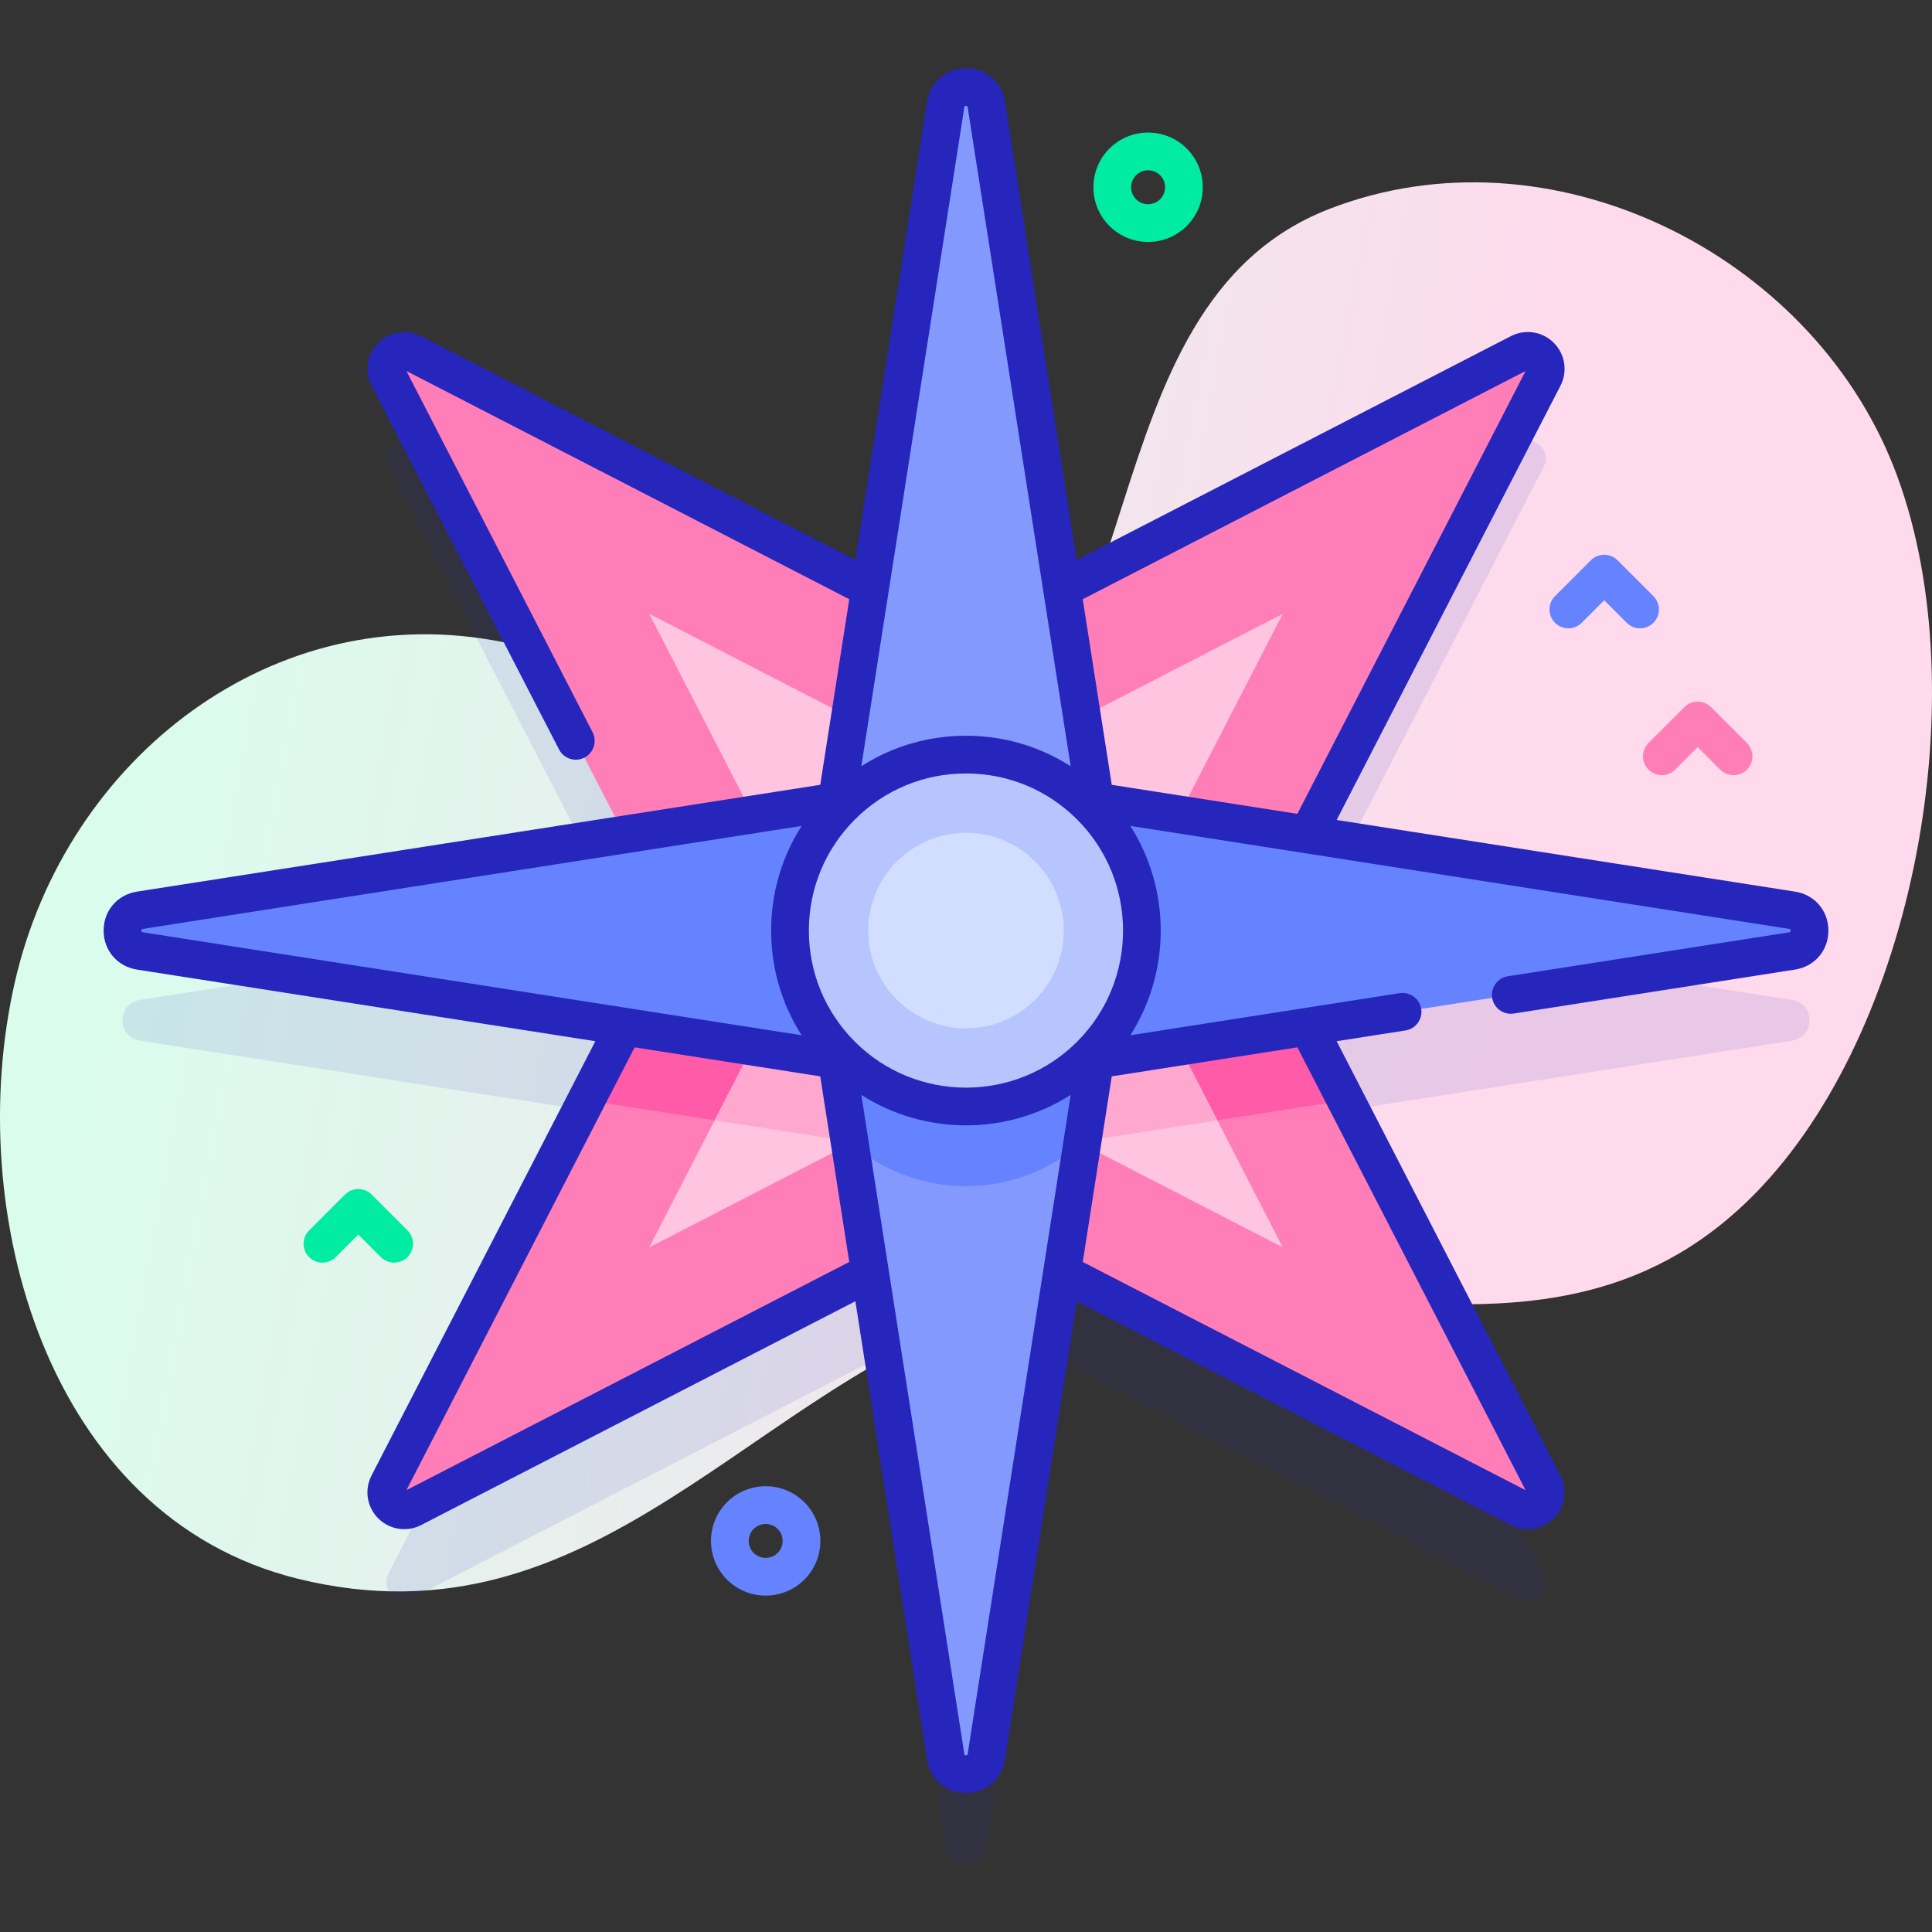<svg id="Capa_1" enable-background="new 0 0 512 512" height="512" viewBox="0 0 512 512" width="512" xmlns="http://www.w3.org/2000/svg" xmlns:xlink="http://www.w3.org/1999/xlink"><rect x="0" y="0" width="512" height="512" fill="#333333" stroke="none"/><linearGradient id="SVGID_1_" gradientUnits="userSpaceOnUse" x1="32.686" x2="399.686" y1="195.079" y2="263.079"><stop offset=".011" stop-color="#dafced"/><stop offset=".381" stop-color="#e7f0ed"/><stop offset="1" stop-color="#ffd9ec"/></linearGradient><g><g><path d="m501.873 123.784c-22.357-56.888-91.226-91.003-149.556-68.427-66.582 25.769-44.506 131.673-104.983 153.088-32.669 11.568-80.963-31.644-113.969-38.27-60.821-12.21-115.881 30.705-129.439 90.134-13.832 60.63 8.353 141.61 74.967 158.066 79.35 19.602 120.683-51.729 187.249-72.211 68.31-21.019 144.263 28.622 200.814-31.776 41.78-44.622 57.055-134.273 34.917-190.604z" fill="url(#SVGID_1_)"/></g><g><path d="m474.929 264.994-128.322-20.055 62.488-121.25c2.119-4.113-2.29-8.522-6.402-6.402l-121.25 62.488-20.055-128.322c-.961-6.148-9.815-6.148-10.775 0l-20.055 128.322-121.25-62.488c-4.113-2.12-8.522 2.29-6.402 6.402l62.488 121.25-128.323 20.055c-6.148.961-6.148 9.815 0 10.775l128.322 20.055-62.488 121.25c-2.12 4.113 2.29 8.522 6.402 6.402l121.25-62.488 20.055 128.322c.961 6.148 9.815 6.148 10.775 0l20.055-128.322 121.25 62.488c4.113 2.12 8.522-2.29 6.402-6.402l-62.488-121.25 128.322-20.055c6.149-.96 6.149-9.814.001-10.775z" fill="#2626bc" opacity=".1"/><g><g><g><path d="m333.495 246.617 75.6-146.693c2.12-4.113-2.29-8.522-6.402-6.402l-146.693 75.6-146.693-75.6c-4.113-2.12-8.522 2.29-6.402 6.402l75.6 146.693-75.6 146.693c-2.12 4.113 2.29 8.522 6.402 6.402l146.693-75.6 146.693 75.6c4.113 2.12 8.522-2.29 6.402-6.402z" fill="#ff7eb8"/><path d="m356.665 291.573-100.665 15.727-100.665-15.727 23.165-44.956-3.054-5.933 80.554-12.586 80.554 12.586-3.054 5.933z" fill="#ff5ba8"/><path d="m215.313 246.617-43.265-83.952 83.952 43.267 83.952-43.267-43.266 83.952 43.266 83.952-83.952-43.266-83.952 43.266z" fill="#ffc4df"/><path d="m322.594 296.895-36.82 5.748-29.774-15.345-29.774 15.345-36.831-5.748 25.914-50.278-5.803-11.255 46.494-7.264 46.483 7.264-5.803 11.255z" fill="#ffa8cf"/><path d="m474.929 241.229-218.929-34.215-218.929 34.215c-6.148.961-6.148 9.815 0 10.775l218.929 34.216 218.929-34.215c6.148-.961 6.148-9.815 0-10.776z" fill="#6583fe"/><g><path d="m250.612 27.688-34.215 218.929 34.215 218.929c.961 6.148 9.815 6.148 10.775 0l34.216-218.929-34.215-218.929c-.961-6.148-9.815-6.148-10.776 0z" fill="#8399fe"/><path d="m295.601 246.617-8.758 56.069c-17.592 15.541-44.094 15.541-61.686 0l-8.758-56.069.742-4.722c1.68-2.541 3.643-4.941 5.879-7.176 18.214-18.213 47.748-18.213 65.961 0 2.236 2.236 4.199 4.635 5.879 7.176z" fill="#6583fe"/></g><circle cx="256" cy="246.617" fill="#b7c5ff" r="46.641"/><path d="m475.702 236.29-121.474-18.989 59.311-115.085c1.951-3.785 1.239-8.352-1.772-11.363-3.01-3.013-7.575-3.726-11.365-1.774l-115.088 59.311-18.984-121.471c-.813-5.205-5.061-8.841-10.331-8.841s-9.517 3.636-10.33 8.84l-18.982 121.472-115.089-59.312c-3.786-1.951-8.353-1.238-11.364 1.773-3.011 3.012-3.724 7.579-1.772 11.364l49.686 96.408c.887 1.723 2.636 2.711 4.448 2.711.771 0 1.554-.179 2.287-.557 2.455-1.265 3.419-4.28 2.154-6.734l-49.331-95.723 117.355 60.48-7.686 49.183-181.076 28.307c-5.202.813-8.837 5.055-8.841 10.318-.004 5.268 3.628 9.52 8.84 10.342l121.474 18.984-59.311 115.085c-1.951 3.786-1.239 8.353 1.773 11.364 1.879 1.88 4.364 2.863 6.887 2.863 1.52 0 3.054-.357 4.477-1.091l115.088-59.312 18.984 121.478c.813 5.2 5.061 8.833 10.33 8.833s9.517-3.633 10.331-8.833l18.984-121.477 115.087 59.311c1.424.733 2.957 1.091 4.478 1.091 2.522 0 5.008-.984 6.888-2.863 3.012-3.012 3.724-7.579 1.772-11.363l-59.312-115.09 18.236-2.851c2.729-.427 4.594-2.984 4.168-5.713-.427-2.729-2.987-4.585-5.713-4.168l-71.369 11.157c10.741-16.858 10.74-38.624-.002-55.481l174.611 27.296c.264.041.384.06.385.445 0 .393-.131.413-.386.453l-74.55 11.65c-2.728.427-4.594 2.984-4.168 5.713.386 2.467 2.514 4.229 4.935 4.229.256 0 .517-.021.778-.061l74.556-11.651c5.206-.821 8.839-5.073 8.835-10.341-.006-5.263-3.642-9.505-8.842-10.317zm-71.406-137.968-60.479 117.351-49.19-7.689-7.686-49.182zm-118.851 177.74c-16.236 16.233-42.654 16.233-58.89 0-7.865-7.865-12.196-18.322-12.196-29.445 0-11.122 4.331-21.579 12.196-29.444s18.322-12.196 29.444-12.196c11.123 0 21.58 4.331 29.445 12.196 16.237 16.235 16.236 42.653.001 58.889zm-29.895-247.6c.042-.264.06-.384.45-.384s.409.12.45.385l27.284 174.59c-8.211-5.25-17.753-8.076-27.734-8.076s-19.523 2.826-27.734 8.077zm-218.092 218.154c0-.386.12-.404.385-.445l174.597-27.294c-5.253 8.213-8.08 17.756-8.08 27.74 0 9.983 2.827 19.525 8.078 27.738l-174.589-27.285c-.261-.041-.392-.062-.391-.454zm70.247 148.296 60.477-117.351 49.19 7.687 7.686 49.185zm148.745 69.865c-.041.26-.059.378-.45.378s-.409-.118-.45-.378l-27.287-174.61c8.428 5.37 18.079 8.066 27.738 8.066 9.656 0 19.309-2.698 27.737-8.066zm147.845-69.864-117.354-60.479 7.687-49.186 49.187-7.689z" fill="#2626bc"/></g><circle cx="256" cy="246.617" fill="#d2deff" r="25.901"/></g><path d="m459.412 205.433c-1.279 0-2.559-.488-3.535-1.464l-5.965-5.965-5.965 5.965c-1.951 1.951-5.118 1.952-7.071-.001-1.952-1.952-1.952-5.118.001-7.071l9.5-9.499c1.953-1.951 5.117-1.951 7.07 0l9.5 9.499c1.953 1.953 1.953 5.119.001 7.071-.976.977-2.257 1.465-3.536 1.465z" fill="#ff7eb8"/><path d="m104.454 334.609c-1.28 0-2.559-.488-3.536-1.465l-5.964-5.964-5.964 5.964c-1.953 1.953-5.118 1.953-7.071 0-1.953-1.952-1.953-5.118 0-7.07l9.5-9.5c1.953-1.953 5.118-1.953 7.071 0l9.5 9.5c1.953 1.952 1.953 5.118 0 7.07-.977.977-2.257 1.465-3.536 1.465z" fill="#00eca2"/><path d="m434.631 166.513c-1.279 0-2.56-.488-3.535-1.465l-5.965-5.964-5.965 5.964c-1.951 1.953-5.119 1.953-7.07 0-1.953-1.952-1.953-5.118 0-7.07l9.5-9.5c1.951-1.953 5.119-1.953 7.07 0l9.5 9.5c1.953 1.952 1.953 5.118 0 7.07-.976.977-2.256 1.465-3.535 1.465z" fill="#6583fe"/><path d="m304.258 64.118c-3.713 0-7.426-1.413-10.252-4.24-5.653-5.653-5.653-14.852 0-20.505 5.653-5.655 14.854-5.653 20.505 0 5.654 5.653 5.654 14.852 0 20.505-2.826 2.827-6.539 4.24-10.253 4.24zm0-18.99c-1.151 0-2.304.438-3.182 1.315-1.754 1.755-1.754 4.609 0 6.364 1.757 1.755 4.609 1.753 6.364 0 1.754-1.755 1.754-4.609 0-6.364-.877-.877-2.03-1.315-3.182-1.315z" fill="#00eca2"/><path d="m202.911 422.851c-3.713 0-7.427-1.413-10.253-4.24-5.653-5.653-5.653-14.852 0-20.505s14.853-5.654 20.506 0c5.653 5.653 5.653 14.852 0 20.505-2.827 2.827-6.54 4.24-10.253 4.24zm-.001-18.99c-1.152 0-2.305.438-3.182 1.315-1.754 1.755-1.754 4.609 0 6.364 1.754 1.754 4.61 1.753 6.364 0 1.754-1.755 1.754-4.609 0-6.364-.877-.877-2.029-1.315-3.182-1.315z" fill="#6583fe"/></g></g></g></svg>